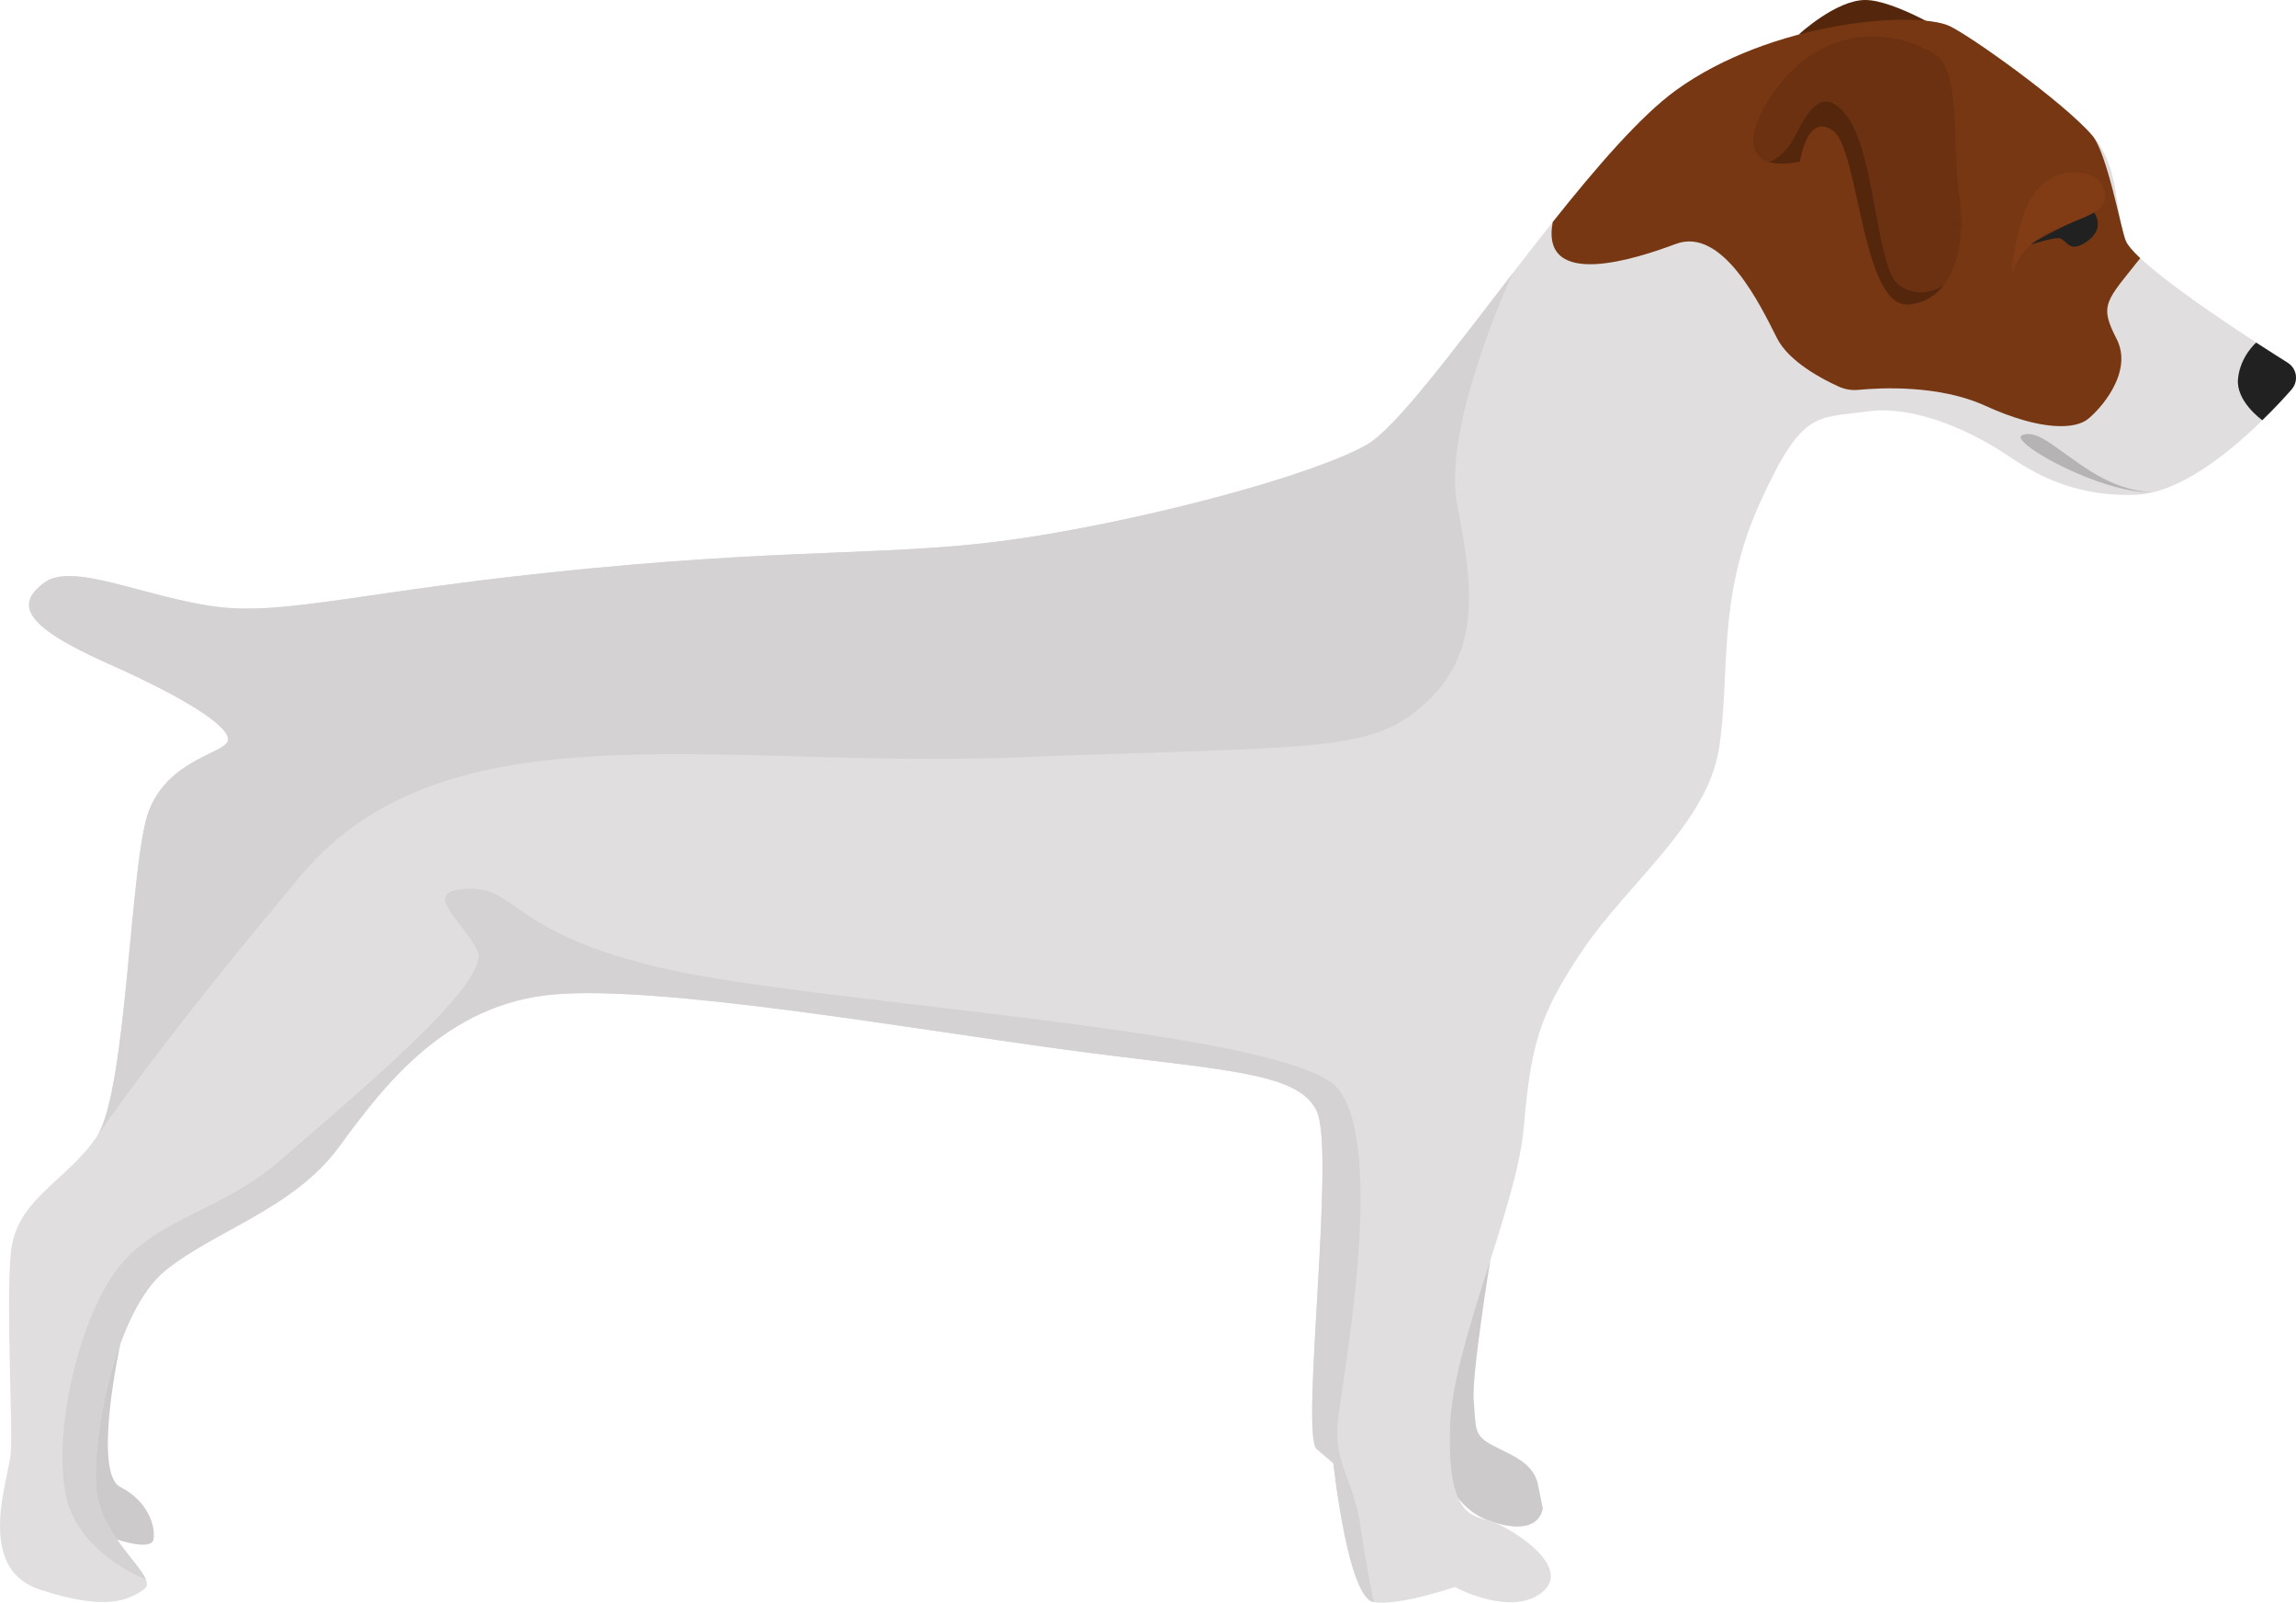 <svg xmlns="http://www.w3.org/2000/svg" width="1080" height="753.68" viewBox="0 0 1080 753.68"><g id="a"/><g id="b"><g id="c"><g id="d"><path d="M56.64 631.8s-13.3 60.8.0 67.52c13.3 6.71 16.66 19.02 15.54 24.62-1.12 5.6-17.22.0-17.22.0.0.0-32.02 10.07-34.26-10.07-2.24-20.14 35.93-82.06 35.93-82.06z" fill="#cccaca"/><path d="M701.02 592.64s-8.91 54.08-7.79 66.39c1.12 12.31-.09 15.57 7.79 20.09 7.88 4.52 20.19 7.88 22.43 19.07l2.24 11.19s-1.12 14.55-25.74 5.59c-24.62-8.95-29.09-49.24-29.09-49.24l30.17-73.11z" fill="#cccaca"/><path d="M846.05 16.27S863.56.0 877.39.0s40.09 16.27 40.09 16.27h-71.42z" fill="#54270d"/><path d="M1077.9 183.18c-3.46 3.93-8.18 9.04-13.74 14.43-16.12 15.84-39.37 34.42-59.85 35.08-35.8 1.11-54.82-15.68-66.02-22.39-11.2-6.69-36.94-20.13-60.43-16.78-23.5 3.37-30.19-1.11-50.34 43.65-20.15 44.76-13.44 80.56-19.02 115.26-5.58 34.7-42.52 62.67-63.78 94-21.26 31.32-24.63 45.86-27.98 83.93-3.37 38.04-33.56 101.82-34.7 140.99-1.11 39.15 8.96 41.39 17.91 43.63 8.96 2.24 40.28 21.26 25.74 33.56-14.57 12.33-41.41-2.24-41.41-2.24.0.0-25.74 8.96-38.04 7.13-12.3-1.85-19.02-65.3-19.02-65.3l-7.85-6.72c-7.82-6.72 8.96-139.89.0-158.91-8.93-19.02-45.86-19.02-119.74-29.08-73.84-10.06-189.1-30.22-239.44-25.74-50.37 4.48-79.45 42.52-100.71 71.6-21.26 29.11-58.19 39.17-81.69 58.19-23.5 19.02-34.7 78.32-32.46 102.95 1.8 19.68 20.07 34.39 23.28 42.33.8 1.99.69 3.57-.88 4.67-7.85 5.58-19.02 10.06-49.24.0-30.22-10.06-14.54-51.48-13.44-63.78 1.11-12.3-2.24-68.26.0-94 2.24-25.74 25.74-33.56 40.28-54.85.0.0.11-.17.33-.5 14.24-22.37 15.4-129.47 24.3-152.8 8.93-23.5 33.56-26.84 36.91-32.46 3.37-5.58-15.65-19.02-55.93-36.91-40.31-17.91-43.65-27.98-30.22-38.04 13.41-10.09 47 6.69 80.56 11.17 33.56 4.48 70.5-7.82 175.69-17.89 105.17-10.09 147.71-5.61 205.88-14.57 58.19-8.93 134.28-29.08 160.02-43.63 13.33-7.55 39.87-43.27 68.59-80.51.03-.03.03-.05.03-.05 6.22-8.07 12.58-16.26 18.91-24.22 20.76-26.1 41.41-49.96 57.95-61.95 44.76-32.46 119.73-35.8 128.69-30.22 8.96 5.58 53.72 35.8 67.15 51.48 6.94 8.1 9.37 17.09 10.89 25.9.25 1.44.47 2.9.69 4.31 1.02 6.72 1.82 13.24 4.06 19.02.83 2.16 3.29 5.06 6.91 8.46 12.05 11.36 36.33 27.87 54.52 39.7 5.75 3.73 10.89 6.99 14.85 9.48 4.37 2.74 5.2 8.71 1.8 12.58z" fill="#e0dede"/><path d="M995.57 159.27c8.29 16.03-8.29 33.92-13.82 38.07-5.53 4.15-20.73 5.86-48.05-6.58-21.56-9.82-48.92-8.44-59.48-7.43-3.2.31-6.39-.21-9.32-1.53-7.97-3.6-23.46-11.75-29.07-22.84-7.66-15.21-25.49-52.53-47.61-44.23-17.61 6.61-63.92 22.09-57.84-10.31 20.76-26.1 41.41-49.96 57.95-61.95 44.76-32.46 112.55-37.63 128.69-30.22 9.59 4.4 53.72 35.8 67.15 51.48 6.94 8.1 13.41 43.46 15.65 49.24.83 2.16 3.29 5.06 6.91 8.46-16.01 20.18-19.46 21.79-11.17 37.85z" fill="#773713"/><path d="M914.29 134.08h-.03c-3.79 4.98-9.07 8.38-16.17 9.1-22.37 2.24-23.5-72.74-35.8-81.69-12.3-8.96-15.67 14.54-15.67 14.54-6.25 1.22-10.98 1.19-14.38.22-18.63-5.22 1.08-38.29 19.99-50.56 22.37-14.54 45.86-7.85 58.17.0 12.33 7.82 7.85 45.86 11.2 66.02 2.29 13.74.94 31.68-7.3 42.38z" fill="#6b3111"/><path d="M1077.9 183.18c-3.46 3.93-8.18 9.04-13.74 14.43-.72-.5-12.36-9.04-11.45-19.3.91-10.59 8.54-17.2 8.54-17.2 5.75 3.73 10.89 6.99 14.85 9.48 4.37 2.74 5.2 8.71 1.8 12.58z" fill="#212121"/><path d="M1013 231.42s-12.59.8-29.17-9.56c-16.59-10.37-24.88-20.04-32.48-17.28-7.6 2.76 37.61 28.11 61.66 26.84z" fill="#b5b3b3"/><path d="M955.13 115.06s9.36-3.09 13.15-3.09 4.47 7.93 13.46 1.55c8.99-6.39 3.26-13.62 3.26-13.62.0.0-21.89 9.38-29.87 15.17z" fill="#212121"/><path d="M983.13 82.34s-13.13-5.53-24.19 6.22c-11.06 11.75-12.6 40.09-12.6 40.09.0.0 2.92-11.06 14.67-17.97 11.75-6.91 27.51-8.87 29.03-16.8 1.52-7.93-6.91-11.54-6.91-11.54z" fill="#823c15"/><path d="M914.27 134.08c-3.79 4.98-9.07 8.38-16.17 9.1-22.37 2.24-23.5-72.74-35.8-81.69-12.3-8.96-15.67 14.54-15.67 14.54-6.25 1.22-10.98 1.19-14.38.22.0.0 5.06-1.6 9.9-8.51 4.84-6.91 12.22-31.1 26.15-13.82 13.93 17.28 14.04 72.52 24.99 80.17 10.59 7.41 20.35.47 20.98.0z" fill="#54270d"/><path d="M685.47 237.59c7.38 37.49 11.31 68.81-14.62 92.78-25.9 23.97-49.87 20.26-191.78 25.79-141.93 5.53-269.11-25.79-337.28 55.29-63.95 76.05-92.78 117.94-96.12 122.86 14.24-22.37 15.4-129.47 24.3-152.8 8.93-23.5 33.56-26.84 36.91-32.46 3.37-5.58-15.65-19.02-55.93-36.91-40.31-17.91-43.65-27.98-30.22-38.04 13.41-10.09 47 6.69 80.56 11.17 33.56 4.48 70.5-7.82 175.69-17.89 105.17-10.09 147.71-5.61 205.88-14.57 58.19-8.93 134.28-29.08 160.02-43.63 13.33-7.55 39.87-43.27 68.59-80.51-.91 1.96-33.23 71.96-25.99 108.9z" fill="#d4d2d2"/><path d="M646.24 753.44c-12.3-1.85-19.02-65.3-19.02-65.3l-7.85-6.72c-7.82-6.72 8.96-139.89.0-158.91-8.93-19.02-45.86-19.02-119.74-29.08-73.84-10.06-189.1-30.22-239.44-25.74-50.37 4.48-79.45 42.52-100.71 71.6-21.26 29.11-58.19 39.17-81.69 58.19-23.5 19.02-34.7 78.32-32.46 102.95 1.8 19.68 20.07 34.39 23.28 42.33.0.0-26.35-9.68-35.58-32.73-9.21-23.03-.36-76.47 17.78-106.88 18.16-30.41 51.34-31.35 81.75-58.06 30.41-26.73 99.4-83.24 92.02-97.97-7.35-14.74-27.49-28.29-4.46-29.2 23.03-.94 20.26 21.18 93.08 37.76 72.79 16.59 293.05 28.59 316.08 56.23 23.03 27.65 2.05 137.1.0 156.64-2.05 19.57 7.6 27.7 10.7 49.32 3.12 21.65 6.28 35.55 6.28 35.55z" fill="#d4d2d2"/></g></g></g></svg>